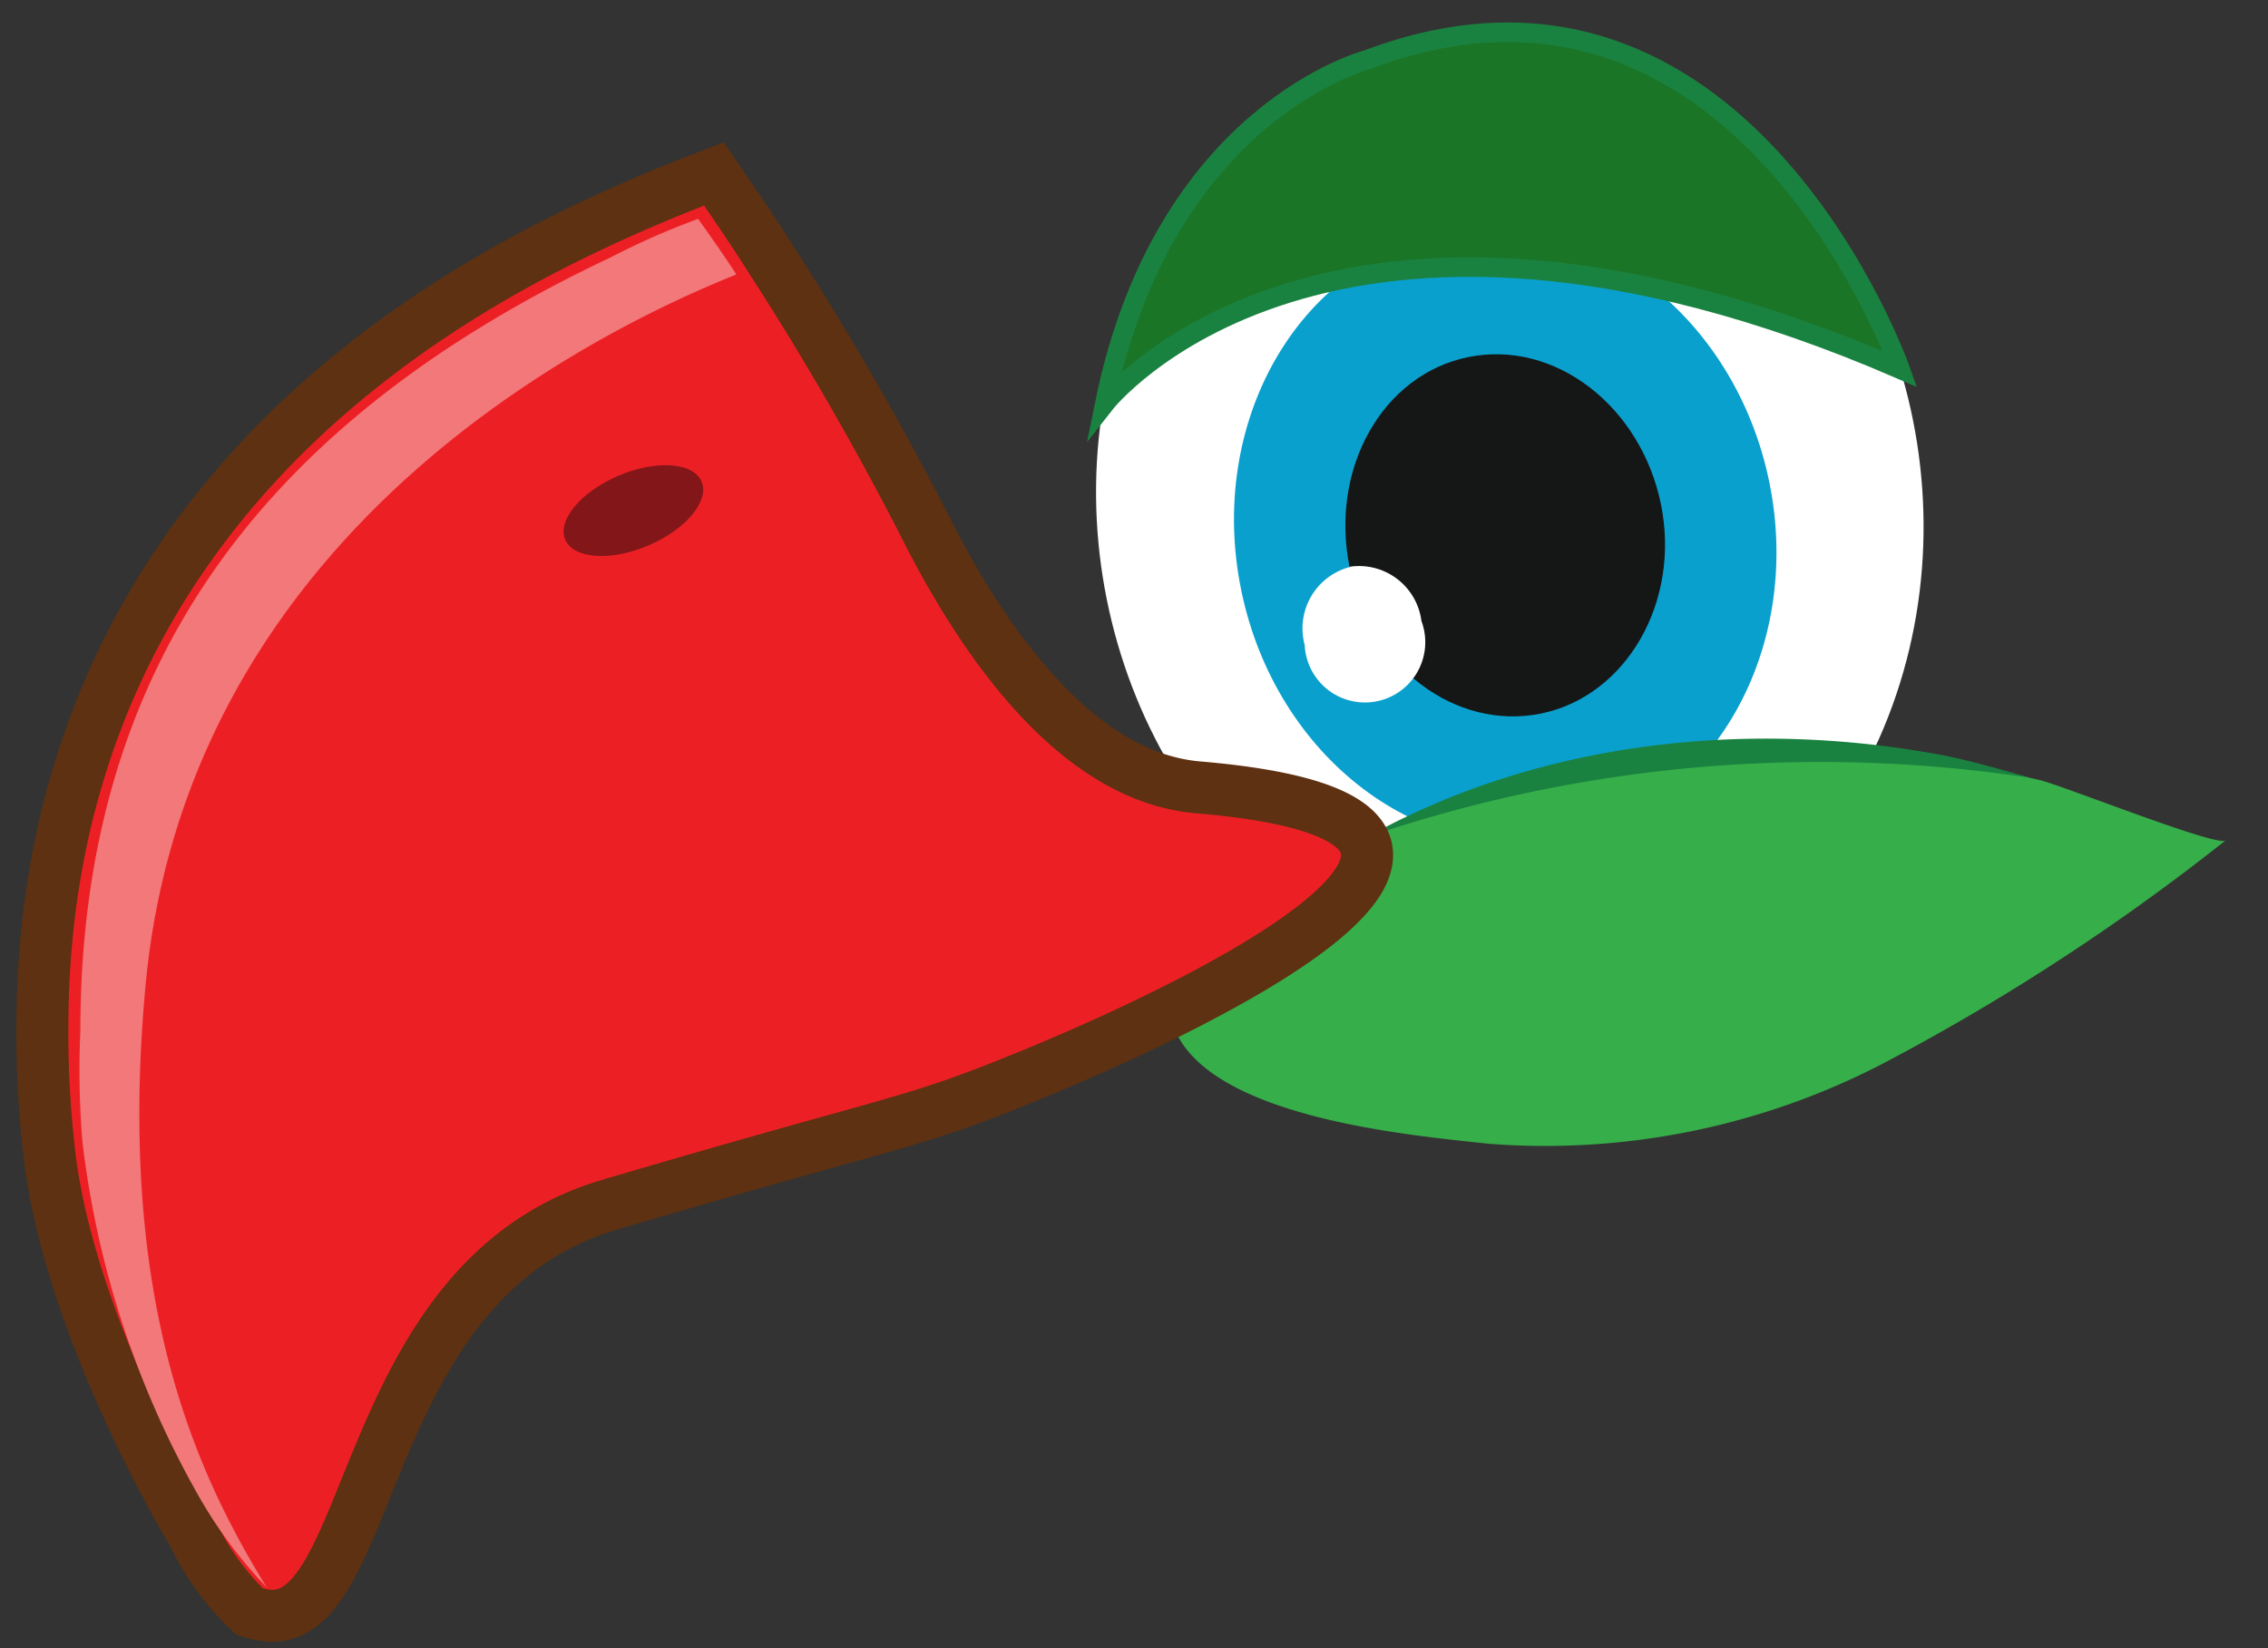 <svg id="b08903ef-91ab-444e-b1ea-2e212f6e3632" data-name="Layer 1" xmlns="http://www.w3.org/2000/svg" width="87.23" height="63.4" viewBox="0 0 87.23 63.4">
  <rect x="0" y="0" width="87.23" height="63.4" fill="#333333" stroke="none"/>
  <defs>
    <style>
      .af76bc5d-827f-4431-a461-7ed6c4b9ac5c {
        fill: #fff;
      }

      .a5ee5c3a-3f52-4c4e-ba8f-bbfbaa08f66b, .a6431a52-66be-43b1-b860-5b147d7af68f, .af1bdf59-52f5-420a-8782-2f67a487c88d, .af76bc5d-827f-4431-a461-7ed6c4b9ac5c, .bcba36e6-1d33-4a26-a878-4c9b990c9c05, .bfbd167f-d1f8-4724-a1db-e98de27d0f1e {
        fill-rule: evenodd;
      }

      .bcba36e6-1d33-4a26-a878-4c9b990c9c05 {
        fill: #09a0ce;
      }

      .a6431a52-66be-43b1-b860-5b147d7af68f {
        fill: #151616;
      }

      .af1bdf59-52f5-420a-8782-2f67a487c88d {
        fill: #36ae4a;
      }

      .a46864ed-a0c0-4a2c-8fa0-48a9ea5c6b62 {
        fill: #1a8240;
      }

      .a5ee5c3a-3f52-4c4e-ba8f-bbfbaa08f66b {
        fill: #ec2024;
        stroke: #5d3111;
        stroke-width: 2px;
      }

      .a5ee5c3a-3f52-4c4e-ba8f-bbfbaa08f66b, .bfbd167f-d1f8-4724-a1db-e98de27d0f1e {
        stroke-miterlimit: 10;
      }

      .f60a611d-4d1c-4bd9-92d8-44188d8ea3fa {
        fill: #831618;
      }

      .b86ee16f-8617-4440-b108-4df30bdf46cd {
        fill: #f2787a;
      }

      .bfbd167f-d1f8-4724-a1db-e98de27d0f1e {
        fill: #1a7527;
        stroke: #1a8240;
        stroke-width: 0.75px;
      }
    </style>
  </defs>
  <g>
    <g>
      <g>
        <path class="af76bc5d-827f-4431-a461-7ed6c4b9ac5c" d="M64.52,3.25c-8.06-4.41-17.43-.67-21,8.39s.11,20,8.17,24.42,17.37.64,20.93-8.48S72.52,7.64,64.52,3.25Z"/>
        <path class="bcba36e6-1d33-4a26-a878-4c9b990c9c05" d="M55.51,9c-5.61,1.15-9.09,7.28-7.77,13.71s6.93,10.69,12.53,9.55,9.09-7.29,7.78-13.71S61.12,7.81,55.51,9Z"/>
        <path class="a6431a52-66be-43b1-b860-5b147d7af68f" d="M56.46,13.74c-3.28.67-5.33,4.28-4.55,8.1s4.08,6.28,7.36,5.61,5.38-4.3,4.61-8.06-4.08-6.34-7.42-5.65Z"/>
        <path class="af76bc5d-827f-4431-a461-7ed6c4b9ac5c" d="M51.93,21.81a2.44,2.44,0,0,0-1.75,3,2.32,2.32,0,1,0,4.49-.92,2.42,2.42,0,0,0-2.74-2.09Z"/>
      </g>
      <g>
        <g>
          <path class="af1bdf59-52f5-420a-8782-2f67a487c88d" d="M85.6,32.33A84.51,84.51,0,0,1,72.45,40.9,28.2,28.2,0,0,1,57.25,44c-3.18-.35-12.44-1.11-12.3-5.67.13-4.12,7.72-6.18,10.81-7.19A43.61,43.61,0,0,1,70.93,29a41,41,0,0,1,7.48,1C79.28,30.19,85.24,32.59,85.6,32.33Z"/>
          <g>
            <path class="af1bdf59-52f5-420a-8782-2f67a487c88d" d="M52.58,32.2a40.29,40.29,0,0,1,25.49-2.28"/>
            <path class="a46864ed-a0c0-4a2c-8fa0-48a9ea5c6b62" d="M52.58,32.2c6.71-3.74,14.86-4.56,22.33-3.11,1.07.23,2.12.53,3.16.83A54,54,0,0,0,52.58,32.2Z"/>
          </g>
        </g>
        <g>
          <path class="a5ee5c3a-3f52-4c4e-ba8f-bbfbaa08f66b" d="M40.17,41.14c-5.24,2.18-4.84,1.7-16.77,5.22C13.58,49.29,14.48,63.17,10,62.1A2.78,2.78,0,0,1,9.6,62a10.32,10.32,0,0,1-2.18-3c-2.1-3.56-5-9.68-5.54-14.78a39.61,39.61,0,0,1-.25-4.7c0-13.35,7-24.18,21.11-30.83,1.49-.71,3.07-1.37,4.72-2l.58.85c.55.8,1.09,1.61,1.61,2.43a118.56,118.56,0,0,1,6.09,10.6c2.1,4.09,5.66,9.33,10.35,9.72C62,31.64,44.15,39.48,40.17,41.14Z"/>
          <ellipse class="f60a611d-4d1c-4bd9-92d8-44188d8ea3fa" cx="24.36" cy="19.65" rx="2.85" ry="1.46" transform="translate(-5.75 11.11) rotate(-23.07)"/>
          <path class="b86ee16f-8617-4440-b108-4df30bdf46cd" d="M5.6,37.89c-1.14,12.23,2,18.86,4.66,23.18a17.93,17.93,0,0,1-2.57-3.43A36.16,36.16,0,0,1,3.17,43.92a33.52,33.52,0,0,1-.08-4.24c0-13.35,6.3-23.12,20.38-29.77a29.16,29.16,0,0,1,3.38-1.49s.95,1.32,1.47,2.14C20.8,13.57,7.12,21.66,5.6,37.89Z"/>
        </g>
      </g>
    </g>
    <path class="bfbd167f-d1f8-4724-a1db-e98de27d0f1e" d="M42.49,15.53S51,4.65,73.08,14.2c0,0-6.12-17.35-20.5-11.9C52.58,2.3,44.77,4.31,42.49,15.53Z"/>
  </g>
</svg>
